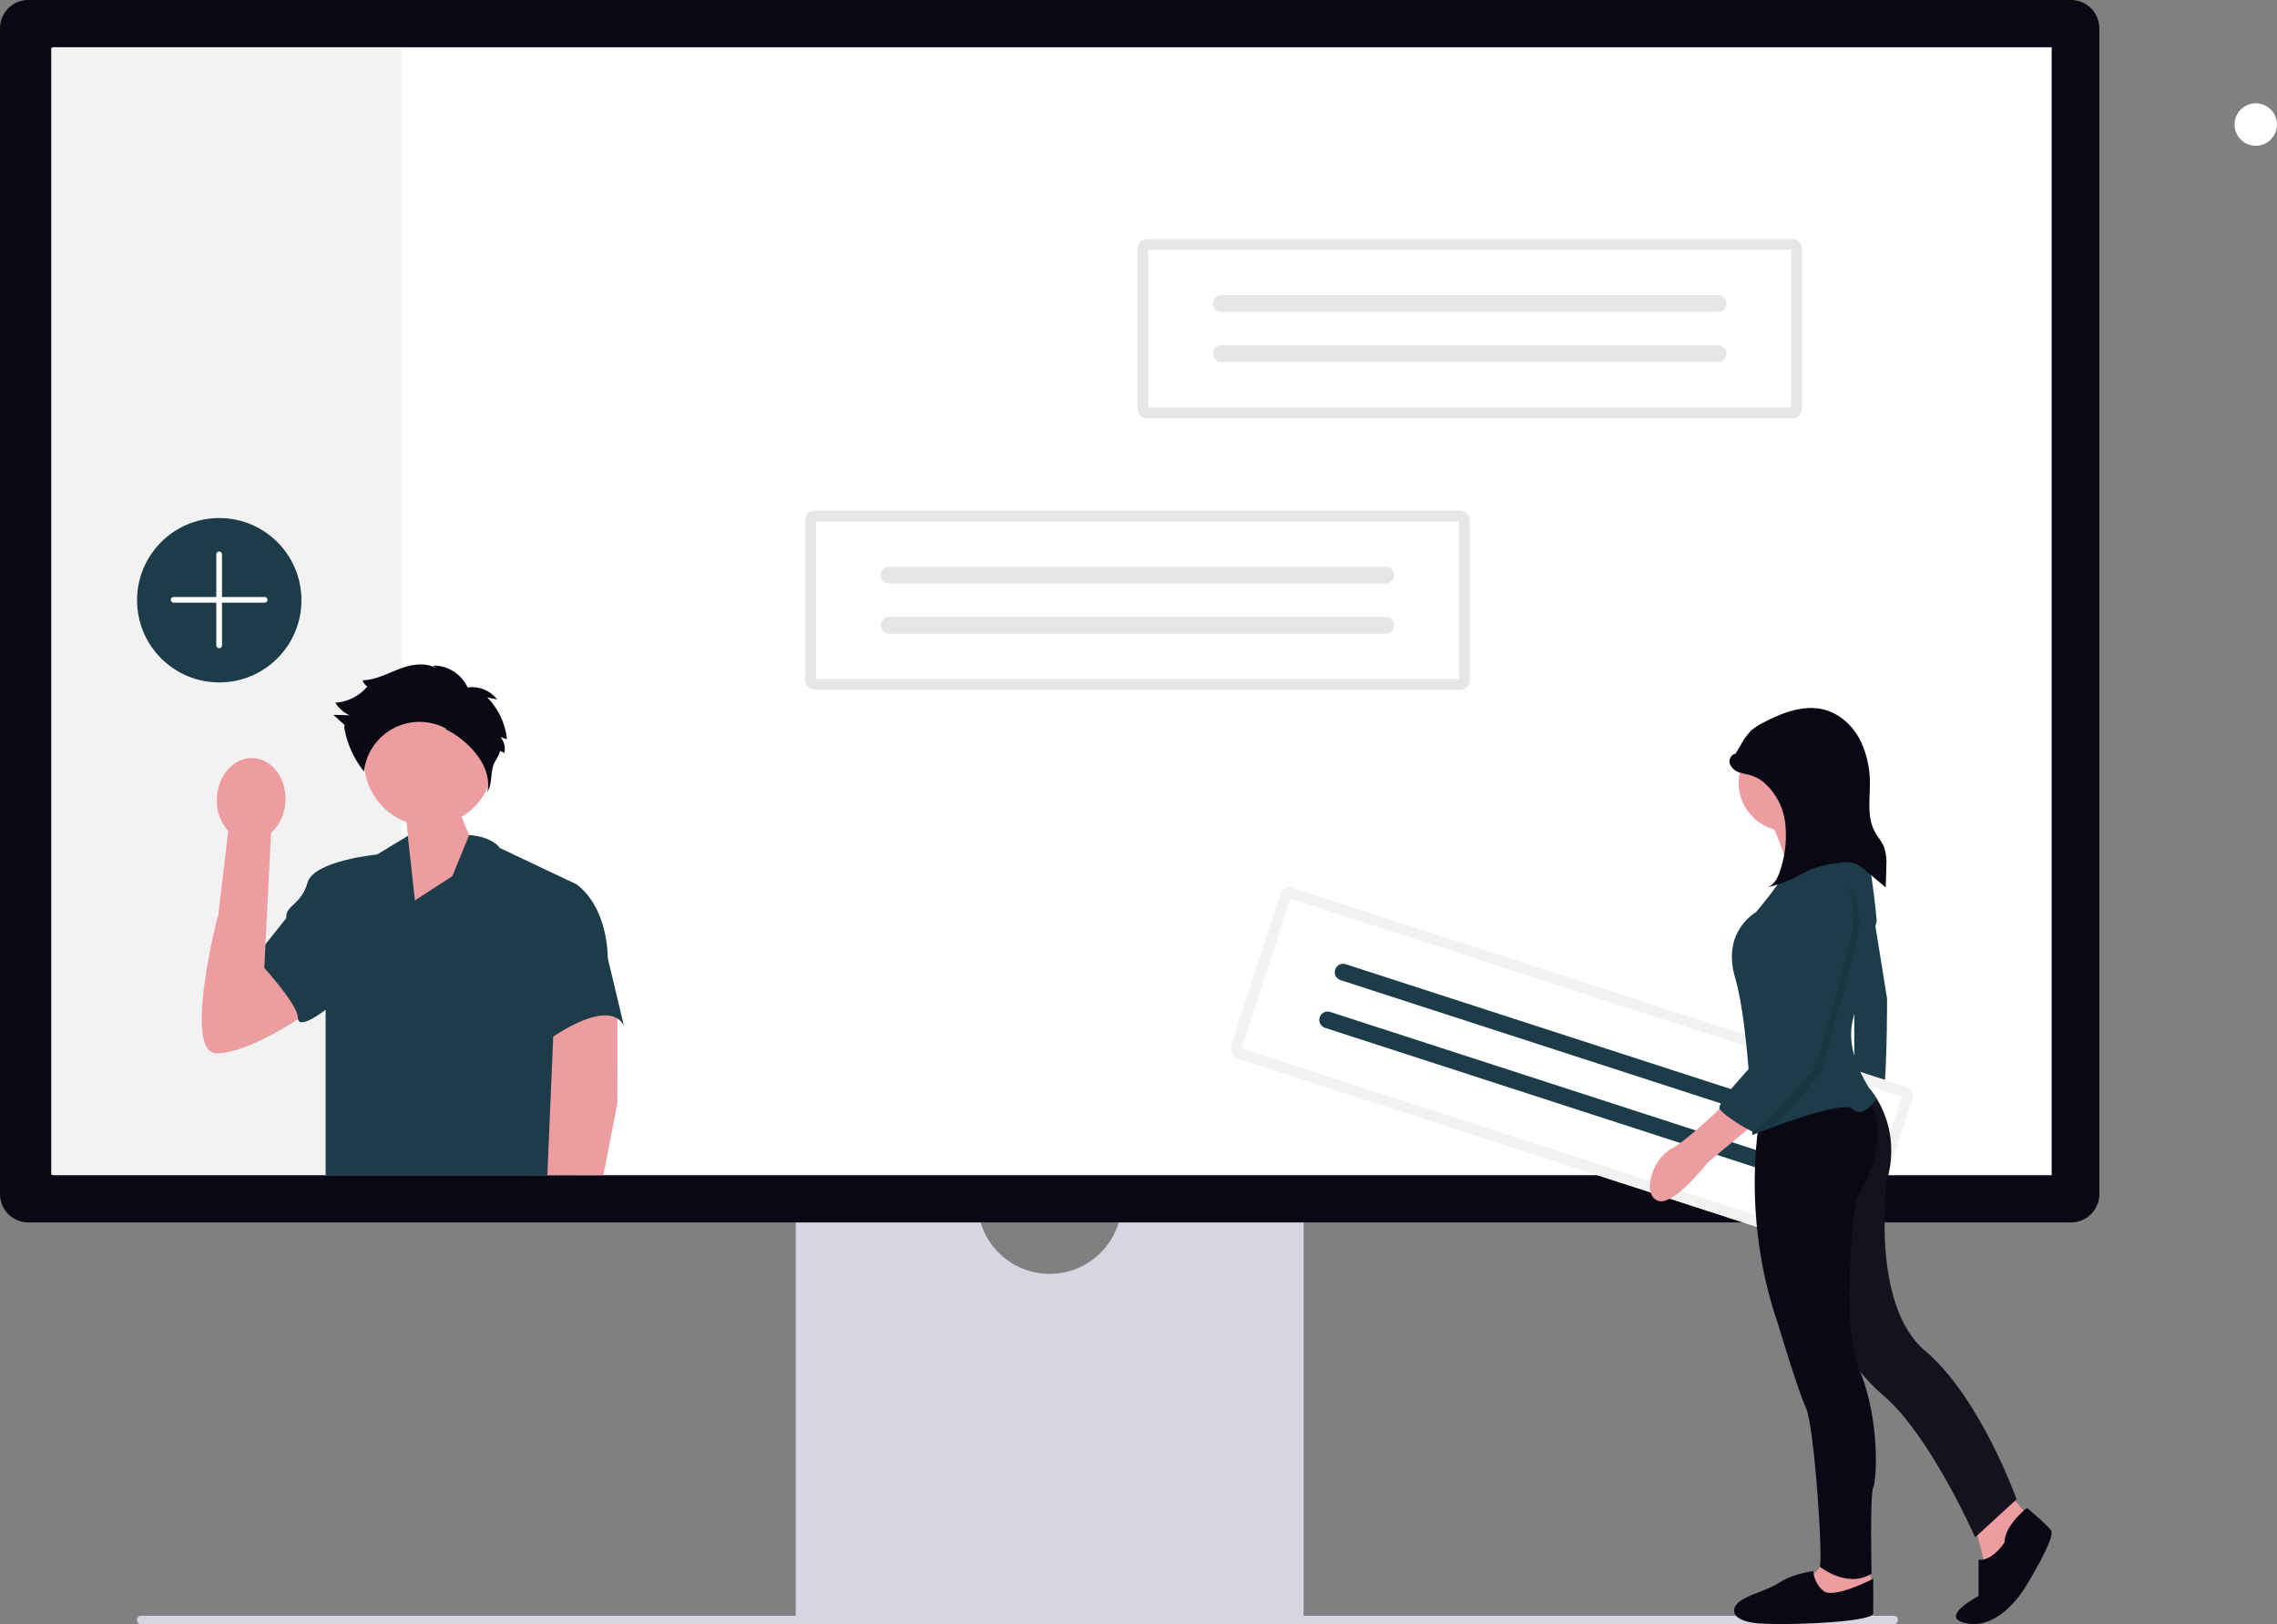 <svg xmlns="http://www.w3.org/2000/svg" width="800.053" height="570.621" viewBox="0 0 800.053 570.621" xmlns:xlink="http://www.w3.org/1999/xlink" role="img" artist="Katerina Limpitsouni" source="https://undraw.co/"><rect x="0" y="0" width="800.053" height="570.621" fill="#808080" stroke="none"/><g transform="translate(-560 -231)"><path d="M15.18,488.643a1.353,1.353,0,0,0,1.236,1.452H632.677a1.471,1.471,0,0,0,0-2.9H16.416a1.353,1.353,0,0,0-1.236,1.452Z" transform="translate(592.977 311.527)" fill="#d6d6e3"/><path d="M343.442,370.945a25.336,25.336,0,0,1-50.147,0H229.146V512.784H407.59V370.945H343.442Z" transform="translate(610.45 285.933)" fill="#d6d6e3"/><path d="M727.688,451.421H9.948A9.959,9.959,0,0,1,0,441.473V31.86a9.959,9.959,0,0,1,9.948-9.948h717.74a9.96,9.96,0,0,1,9.948,9.948V441.473a9.96,9.96,0,0,1-9.948,9.948Z" transform="translate(560 209.089)" fill="#090814"/><rect width="702.362" height="396.311" transform="translate(578.522 247.599)" fill="#fff"/><path d="M802.96,376.12l6.066,37.612s0,33.972-1.82,34.579-9.706,0-9.706,0V410.092l2.427-33.365Z" transform="translate(414.023 168.128)" fill="#1B3C48"/><g transform="translate(959.676 314.98)"><path d="M600.19,245.661a3.363,3.363,0,0,0-3.359,3.359v56.243a3.363,3.363,0,0,0,3.359,3.359H826.923a3.363,3.363,0,0,0,3.359-3.359V249.02a3.363,3.363,0,0,0-3.359-3.359Z" transform="translate(-596.831 -245.661)" fill="#fff"/><path d="M600.19,245.661a3.363,3.363,0,0,0-3.359,3.359v56.243a3.363,3.363,0,0,0,3.359,3.359H826.923a3.363,3.363,0,0,0,3.359-3.359V249.02a3.363,3.363,0,0,0-3.359-3.359Z" transform="translate(-596.831 -245.661)" fill="#e6e6e6"/><path d="M600.93,305.162H826.822v-55.4H600.93Z" transform="translate(-597.151 -245.98)" fill="#fff"/><path d="M628.536,267.053a2.939,2.939,0,0,0,0,5.878H803.054a2.939,2.939,0,0,0,0-5.878Z" transform="translate(-599.074 -247.329)" fill="#e6e6e6"/><path d="M628.536,286.178a2.939,2.939,0,0,0,0,5.878H803.054a2.939,2.939,0,1,0,.013-5.878Z" transform="translate(-599.074 -248.82)" fill="#e6e6e6"/></g><g transform="translate(842.951 410.412)"><path d="M429.19,349.161a3.363,3.363,0,0,0-3.359,3.359v56.243a3.363,3.363,0,0,0,3.359,3.359H655.923a3.363,3.363,0,0,0,3.359-3.359V352.52a3.363,3.363,0,0,0-3.359-3.359Z" transform="translate(-425.831 -349.161)" fill="#fff"/><path d="M429.19,349.161a3.363,3.363,0,0,0-3.359,3.359v56.243a3.363,3.363,0,0,0,3.359,3.359H655.923a3.363,3.363,0,0,0,3.359-3.359V352.52a3.363,3.363,0,0,0-3.359-3.359Z" transform="translate(-425.831 -349.161)" fill="#e6e6e6"/><path d="M429.93,408.662H655.822v-55.4H429.93Z" transform="translate(-426.151 -349.48)" fill="#fff"/><path d="M457.536,370.553a2.939,2.939,0,0,0,0,5.878H632.054a2.939,2.939,0,1,0,0-5.878Z" transform="translate(-428.074 -350.829)" fill="#e6e6e6"/><path d="M457.536,389.678a2.939,2.939,0,0,0,0,5.878H632.054a2.939,2.939,0,1,0,.013-5.878Z" transform="translate(-428.074 -352.32)" fill="#e6e6e6"/></g><g transform="translate(992.358 542.804)"><path d="M623.157,445.4a3.363,3.363,0,0,0-4.231,2.16l-17.344,53.5a3.363,3.363,0,0,0,2.159,4.232l215.683,69.917a3.363,3.363,0,0,0,4.231-2.16L841,519.545a3.363,3.363,0,0,0-2.159-4.231Z" transform="translate(-601.418 -445.233)" fill="#fff"/><path d="M623.157,445.4a3.363,3.363,0,0,0-4.231,2.16l-17.344,53.5a3.363,3.363,0,0,0,2.159,4.232l215.683,69.917a3.363,3.363,0,0,0,4.231-2.16L841,519.545a3.363,3.363,0,0,0-2.159-4.231Z" transform="translate(-601.418 -445.233)" fill="#f2f2f2"/><path d="M605.635,502.153l214.884,69.658,17.085-52.7L622.719,449.45Z" transform="translate(-601.747 -445.562)" fill="#fff"/><path d="M645,474.477a2.939,2.939,0,0,0-1.813,5.592L809.2,533.885a2.939,2.939,0,0,0,1.815-5.591h0Z" transform="translate(-604.516 -447.501)" fill="#1B3C48"/><path d="M639.105,492.671a2.939,2.939,0,0,0-1.813,5.592l166.013,53.816a2.939,2.939,0,1,0,1.825-5.588l-.013,0Z" transform="translate(-604.056 -448.92)" fill="#1B3C48"/></g><rect width="123" height="396" transform="translate(578 247.754)" fill="#f2f2f2"/><circle cx="28.878" cy="28.878" r="28.878" transform="translate(608.157 413.014)" fill="#1B3C48"/><g transform="translate(620.021 424.622)"><rect width="2" height="34" rx="1" transform="translate(15.979 0.132)" fill="#fff"/><rect width="34" height="2" rx="1" transform="translate(-0.021 16.132)" fill="#fff"/></g><g transform="translate(630.867 464.454)"><path d="M240.723,239.6a22.651,22.651,0,1,0-30.411,20.222l3.027,29.111L236.5,271.393a56.234,56.234,0,0,1-6.792-13.4A22.626,22.626,0,0,0,240.723,239.6Z" transform="translate(-138.349 -204.477)" fill="#ed9da0"/><path d="M21.812,488.418l-6.661-22.094s-12.489,48.337-.432,48.337S47.7,499.766,47.7,499.766L31.684,480.276Z" transform="translate(-9.47 -378.021)" fill="#ed9da0"/><path d="M407.457,572.6l-.077,33.442-4.888,25.072-29.567-.071,12.113-56.564Z" transform="translate(-261.342 -451.666)" fill="#ed9da0"/><path d="M124.189,374.2l-10.816,6.561s-22.342,2.128-24.47,9.93-7.8,7.8-7.447,12.412L70.463,416.931s15.072,16.136,15.072,21.1,9.752-2.745,9.752-2.745V493.6h77.9l2.065-48.833s19.5-13.831,24.824-3.9l-5.674-23.76s.355-17.377-10.994-25.888l-26.952-12.767s-2.228-3.83-10.739-4.54l-5.928,14.469-13.121,8.511Z" transform="translate(-51.737 -313.981)" fill="#1B3C48"/><path d="M199.369,201.376c8.22,3.85,16.918,13.328,14.843,22.165,2.236-3.8.6-7.111,2.838-10.911a15.178,15.178,0,0,0,1.695-3.554l1.463.727a6.357,6.357,0,0,0-1.369-5.576l2.288.777a24.644,24.644,0,0,0-6.915-14.707l3.443.683a11.122,11.122,0,0,0-11.218-4.033l1.247.817a13.1,13.1,0,0,0-12.6-8.651l2.676,2c-3.512-3.281-9.118-2.759-13.642-1.135s-8.877,4.16-13.682,4.287a3.331,3.331,0,0,0,2.682,2.486l-.979-.437a15.789,15.789,0,0,1-11.316,5.814,11.342,11.342,0,0,0,5.009,4.417l-5.716-.141,4.033,3.633-.239.528a33.932,33.932,0,0,0,6.976,15.722,19.653,19.653,0,0,1,29-14.977Z" transform="translate(-113.867 -178.697)" fill="#090814"/><path d="M39.845,312.163,37.107,366.89,18.137,368.2l6.649-56.759a15.825,15.825,0,0,1-3.974-11.57c.385-8.04,6.091-14.3,12.745-13.98s11.735,7.095,11.35,15.134A15.825,15.825,0,0,1,39.845,312.163Z" transform="translate(-15.476 -252.974)" fill="#ed9da0"/></g><circle cx="7.456" cy="7.456" r="7.456" transform="translate(1345.142 267.301)" fill="#fff"/><path d="M748.5,330.3s7.583,16.076,6.37,20.929a13.287,13.287,0,0,0,.91,8.8l13.953-.607,13.043-12.436s-19.715-13.65-18.5-20.323S748.5,330.3,748.5,330.3Z" transform="translate(433.298 188.467)" fill="#ed9da0"/><path d="M706,633.133l4.853,18.806,7.28-5.46,6.673-15.166L716.313,621Z" transform="translate(547.382 131.933)" fill="#ed9da0"/><path d="M881.322,733.12s-7.886,6.066-7.886,12.133c0,0-4.246,6.673-9.1,6.066v12.74s-15.166,7.886-3.64,9.706,20.019-12.74,20.019-12.74,10.92-17.593,9.1-20.019S881.322,733.12,881.322,733.12Z" transform="translate(390.865 27.699)" fill="#090814"/><path d="M795.836,490.286s11.573,12.574,6.111,31.986c0,0-6.067,43.678,13.346,60.057S847.445,634.5,847.445,634.5l-14.56,13.346s-15.772-35.792-32.152-49.744-18.2-29.725-18.2-29.725v-55.2L779.5,490.12Z" transform="translate(421.104 123.285)" fill="#090814"/><path d="M795.836,490.286s11.573,12.574,6.111,31.986c0,0-6.067,43.678,13.346,60.057S847.445,634.5,847.445,634.5l-14.56,13.346s-15.772-35.792-32.152-49.744-18.2-29.725-18.2-29.725v-55.2L779.5,490.12Z" transform="translate(421.104 123.285)" fill="#6f6f6f" opacity="0.1"/><path d="M617.066,664,611,670.673l2.427,5.46,7.28,2.427,12.74-4.853-1.82-7.28Z" transform="translate(584.751 115.019)" fill="#ed9da0"/><path d="M776.792,772.382s-14.037,7.28-17.546,4.247a9.842,9.842,0,0,1-3.5-6.927s-7.028.861-11.707,3.892S733.6,777.679,730,780.267s-3.509,7.28,7.6,7.886,39.186-.607,39.186-3.64Z" transform="translate(441.404 13.309)" fill="#090814"/><path d="M742.061,500.76s-7.886,35.185,6.066,75.225c0,0,6.673,22.446,9.706,29.119s6.066,53.991,4.853,55.811c0,0,9.706,7.886,18.2,2.427,0,0-.607-27.906.607-30.332s2.427-23.658-4.853-41.252-1.213-60.057-1.213-60.057,14.56-21.84,3.64-34.581Z" transform="translate(436.705 120.531)" fill="#090814"/><circle cx="16.986" cy="16.986" r="16.986" transform="translate(1170.879 489.045)" fill="#ed9da0"/><path d="M777.5,437.51s-4.853,7.28-8.493,3.64c-2.566-2.566-18.994,3.009-28.472,6.521-3.968,1.468-6.716,2.578-6.716,2.578s-.261-8.408-1.031-19.055c-.886-12.218-2.439-27.4-5.035-36.15-4.853-16.38,7.28-23.053,7.28-23.053s10.313-12.132,9.709-13.953,27.3-10.92,27.3-10.92c3.033.607,5.46,27.906,5.46,27.906s-5.46,21.839-8.493,35.185S777.5,437.51,777.5,437.51Z" transform="translate(441.911 179.536)" fill="#1B3C48"/><path d="M706.653,497.12s-13.346,13.346-20.019,16.986-10.313,15.772-4.853,18.2,17.593-13.346,17.593-13.346l17.593-14.56Z" transform="translate(460.585 120.531)" fill="#ed9da0"/><path d="M727.31,285.941c-1.552.138-2.439,2.092-1.938,3.568a5.246,5.246,0,0,0,3.411,2.956c1.47.516,3.042.692,4.513,1.2a13.283,13.283,0,0,1,4.012,2.33,22.264,22.264,0,0,1,7.466,14.029,38.42,38.42,0,0,1-1.488,16.068c-.79,2.761-2.079,5.787-4.777,6.767a53.669,53.669,0,0,0,8.616-2.922c2.04-.961,3.955-2.177,6.017-3.09a37.731,37.731,0,0,1,9.525-2.5c2.3-.358,4.724-.63,6.881.236a13.833,13.833,0,0,1,3.606,2.432l6.939,5.83q.181-3.8.239-7.607a16.915,16.915,0,0,0-.788-6.524c-.8-2.024-2.326-3.674-3.345-5.6-2.523-4.762-1.7-10.495-1.654-15.882a34.327,34.327,0,0,0-3.431-16.206c-2.582-4.944-6.992-9.084-12.369-10.565-7.249-2-14.891.973-21.553,4.455a19.545,19.545,0,0,0-4.346,2.829,21.123,21.123,0,0,0-3.533,4.818l-3.3,5.528" transform="translate(442.451 209.942)" fill="#090814"/><path d="M774.836,388.565S763.31,432.244,762.1,435.277c-.874,2.178-11.15,13.765-17.55,19.869-3.968,1.467-6.716,2.576-6.716,2.576s-.261-8.408-1.031-19.055C741.738,433.187,746.931,428,746.931,428s5.46-33.365,4.853-46.1,12.133-15.772,12.133-15.772C778.476,367.939,774.836,388.565,774.836,388.565Z" transform="translate(437.9 172.062)" opacity="0.1"/><path d="M755.218,362.12s-12.74,3.033-12.133,15.772-4.853,46.1-4.853,46.1-20.626,20.626-18.806,23.052,9.617,7.2,11.482,7.845,21.277-20.586,22.49-23.618,12.74-46.711,12.74-46.711S769.778,363.94,755.218,362.12Z" transform="translate(444.779 173.635)" fill="#1B3C48"/></g></svg>